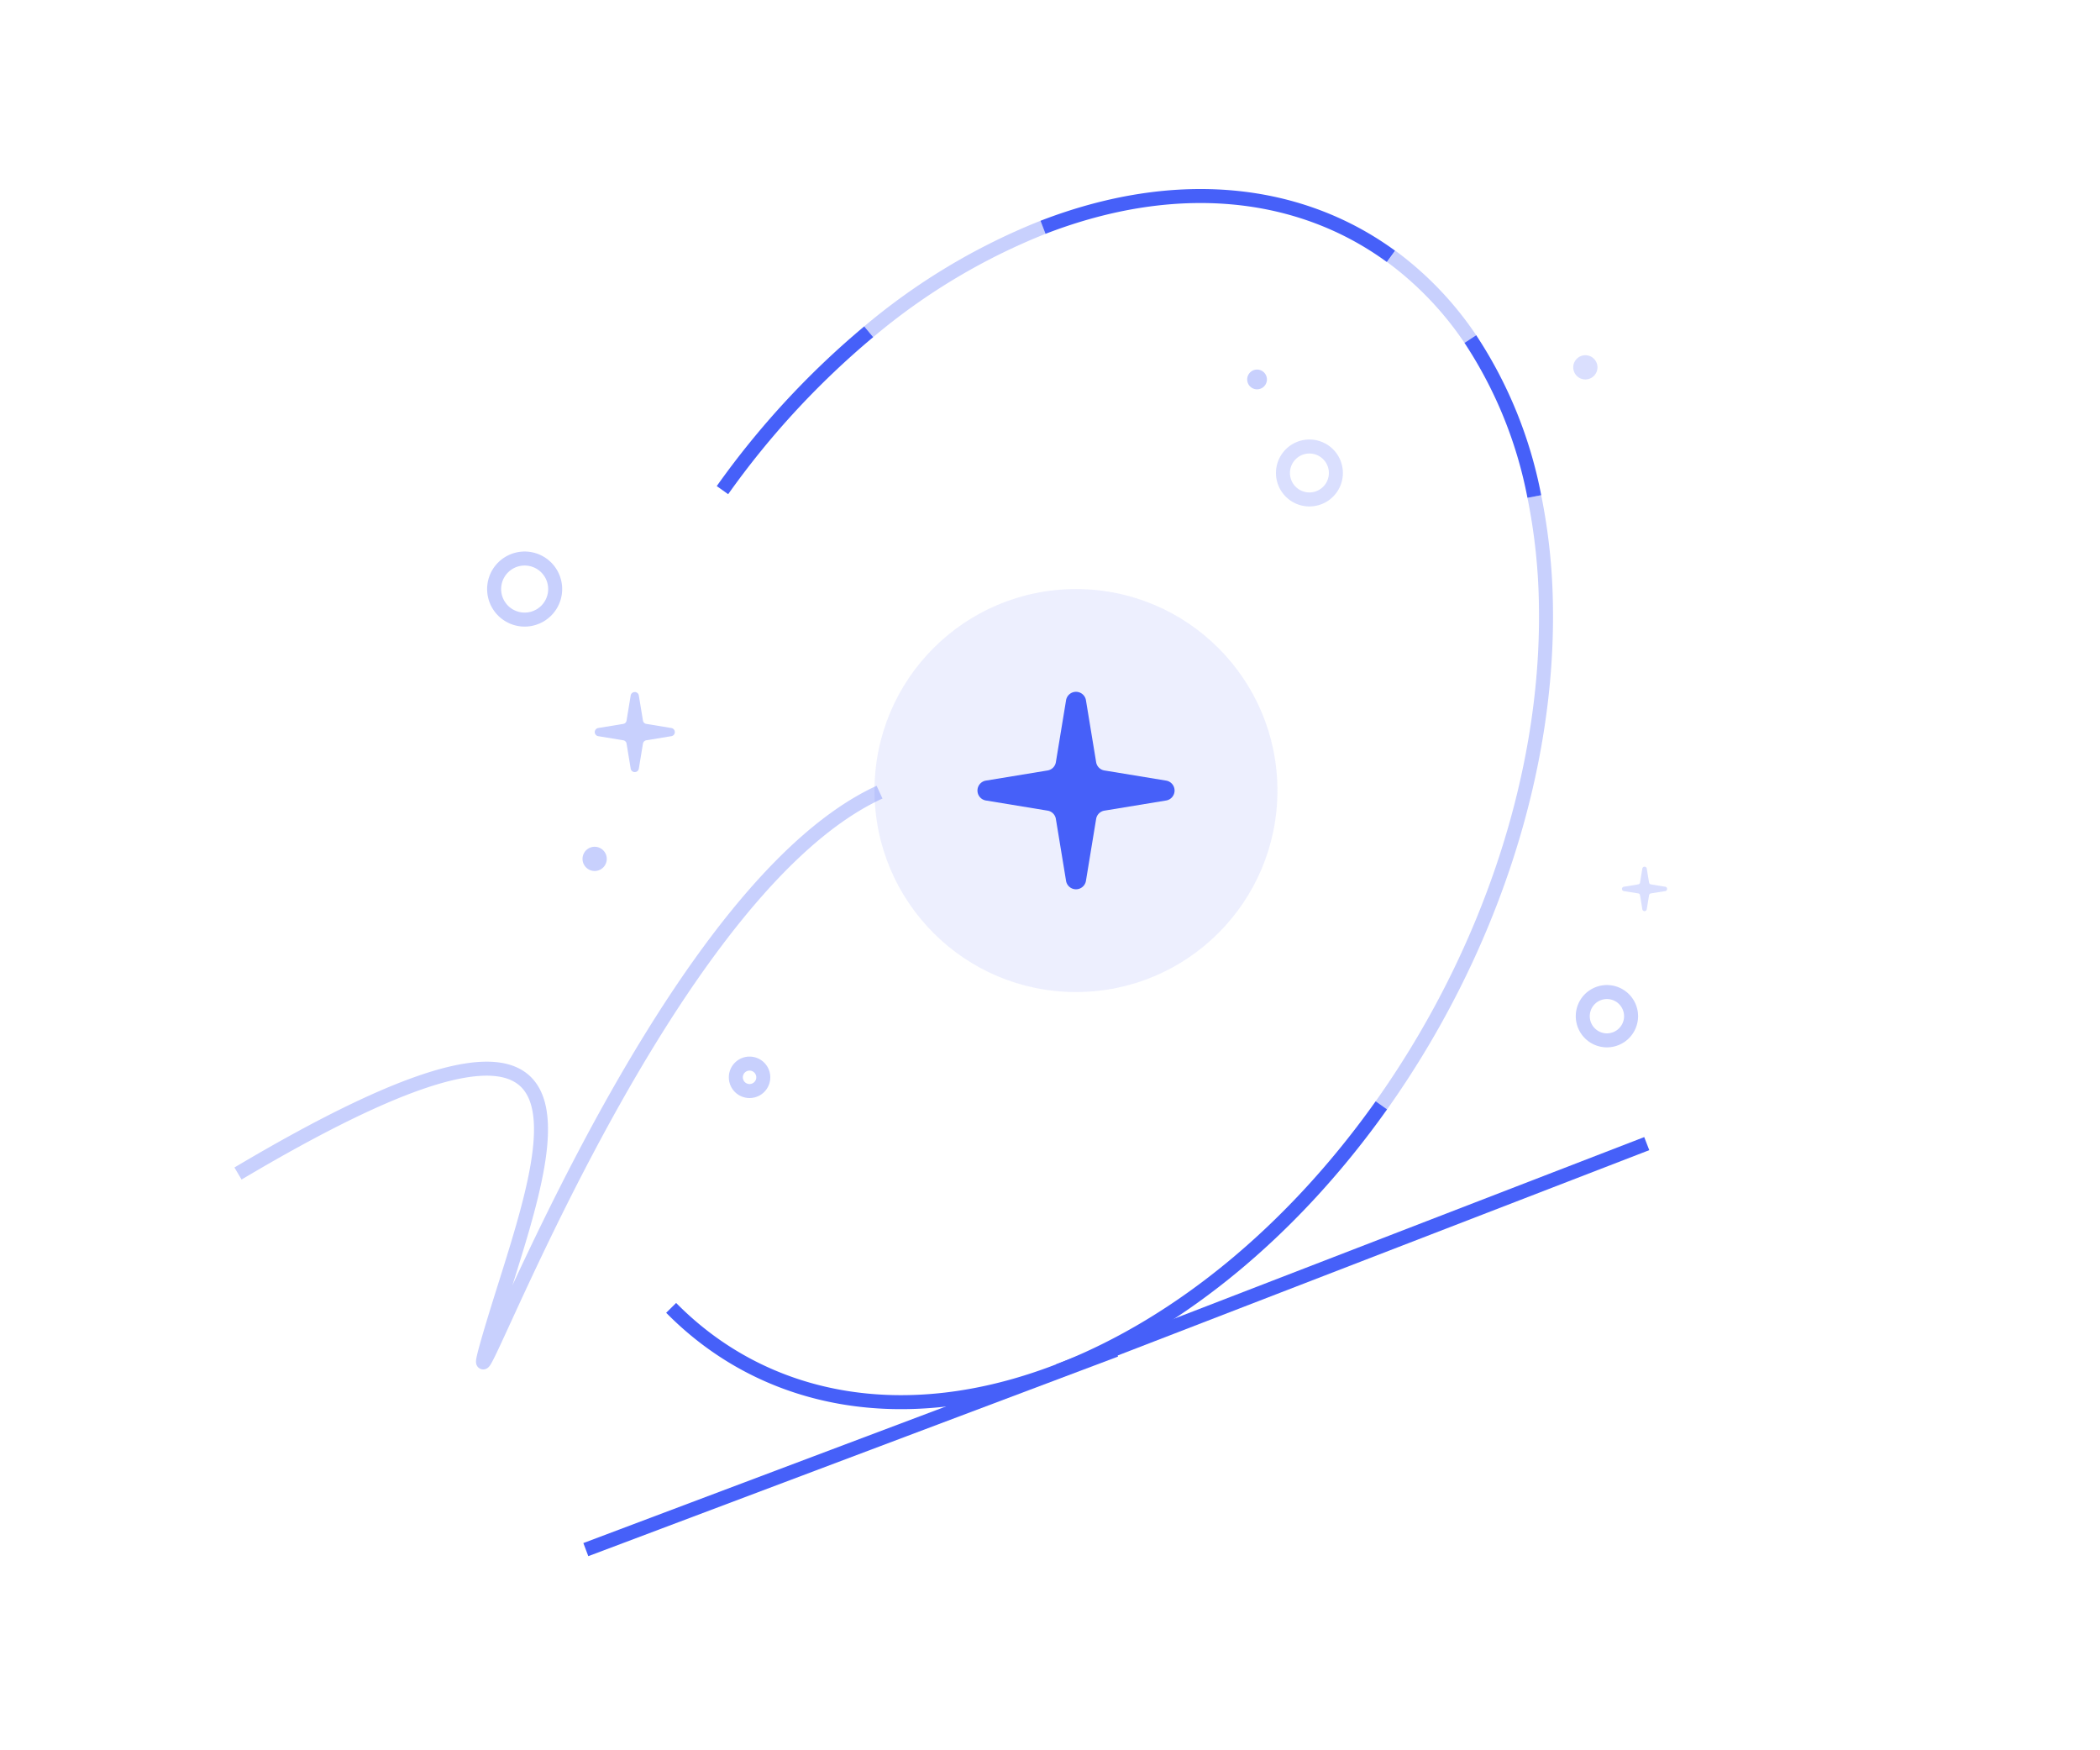 <svg width="300" height="250" fill="none" xmlns="http://www.w3.org/2000/svg"><path fill-rule="evenodd" clip-rule="evenodd" d="M150.88 194.875c17.516-6.774 33.48-20.437 45.644-37.576l1.631 1.158c-12.336 17.381-28.591 31.338-46.554 38.284h-.001c-22.501 8.69-42.9 4.506-56.432-9.231l1.424-1.404c12.888 13.083 32.409 17.219 54.288 8.769zm67.328-123.769a60.987 60.987 0 0 0-8.993-22.127l1.67-1.102a62.997 62.997 0 0 1 9.287 22.853l-1.964.376zm-20.088-33.68c-12.62-9.217-29.801-11.344-48.76-4.025l-.72-1.866c19.481-7.52 37.4-5.408 50.66 4.275l-1.18 1.616zm-73.379 10.729a119.126 119.126 0 0 0-20.716 22.432l-1.631-1.158a121.103 121.103 0 0 1 21.064-22.808l1.283 1.534z" fill="#4660F9"/><path fill-rule="evenodd" clip-rule="evenodd" d="m150.87 194.865 84.02-32.45.72 1.866-84.02 32.45-.72-1.866z" fill="#4660F9"/><path d="m155.14 125.788 1.45-8.81a1.434 1.434 0 0 1 1.18-1.19l8.82-1.45a1.439 1.439 0 0 0 0-2.84l-8.82-1.45a1.429 1.429 0 0 1-1.18-1.19l-1.45-8.81a1.44 1.44 0 0 0-2.85 0l-1.45 8.81a1.434 1.434 0 0 1-1.18 1.19l-8.82 1.45a1.438 1.438 0 0 0-1.201 1.42 1.439 1.439 0 0 0 1.201 1.42l8.82 1.45a1.429 1.429 0 0 1 1.18 1.19l1.45 8.81a1.437 1.437 0 0 0 1.425 1.233 1.442 1.442 0 0 0 1.425-1.233z" fill="#4660F9"/><path fill-rule="evenodd" clip-rule="evenodd" d="m83.337 220.402 75.68-28.51.705 1.872-75.68 28.51-.705-1.872z" fill="#4660F9"/><g opacity=".3" fill="#4660F9"><path fill-rule="evenodd" clip-rule="evenodd" d="M149.37 33.397a89.53 89.53 0 0 0-24.625 14.755l-1.29-1.528a91.55 91.55 0 0 1 25.175-15.085l.74 1.858zm70.48 53.43a82.993 82.993 0 0 0-1.64-15.711l1.96-.396a84.975 84.975 0 0 1 1.68 16.087c.333 24.863-8.882 50.775-23.694 71.65l-1.631-1.158c14.607-20.585 23.652-46.091 23.325-70.468v-.004zm-10.63-37.842a46.701 46.701 0 0 0-11.063-11.562l1.186-1.61a48.683 48.683 0 0 1 11.537 12.058l-1.66 1.114z"/><path d="m91.26 109.798.59-3.58a.585.585 0 0 1 .48-.48l3.59-.59a.588.588 0 0 0 .346-.957.588.588 0 0 0-.346-.203l-3.59-.59a.578.578 0 0 1-.48-.48l-.59-3.59a.59.59 0 0 0-1.16 0l-.59 3.59a.567.567 0 0 1-.48.48l-3.58.59a.588.588 0 0 0-.346.957c.088.106.21.178.346.203l3.58.59a.567.567 0 0 1 .48.48l.59 3.58a.592.592 0 0 0 .58.482.59.59 0 0 0 .58-.482z"/><path fill-rule="evenodd" clip-rule="evenodd" d="M229.56 142.698a2.45 2.45 0 1 0 0 4.9 2.45 2.45 0 0 0 0-4.9zm-4.45 2.45a4.45 4.45 0 1 1 8.9 0 4.45 4.45 0 0 1-8.9 0zm-118.03 7.77a.96.96 0 1 0 0 1.92.96.96 0 0 0 0-1.92zm-2.96.96a2.96 2.96 0 1 1 5.92 0 2.96 2.96 0 0 1-5.92 0zm-29.17-73.1a3.36 3.36 0 1 0 0 6.72 3.36 3.36 0 0 0 0-6.72zm-5.36 3.36a5.36 5.36 0 1 1 10.72 0 5.36 5.36 0 0 1-10.72 0z"/><path d="M84.95 124.408a1.73 1.73 0 1 0 0-3.46 1.73 1.73 0 0 0 0 3.46zm94.63-68.8a1.41 1.41 0 1 0 0-2.82 1.41 1.41 0 0 0 0 2.82z"/><path fill-rule="evenodd" clip-rule="evenodd" d="M68.03 194.137c.069-.446.268-1.229.577-2.329v-.002c.776-2.742 1.682-5.623 2.59-8.513l.32-1.018c1.017-3.237 2.018-6.468 2.841-9.549.823-3.083 1.46-5.987 1.751-8.567.294-2.593.23-4.78-.283-6.468-.501-1.647-1.419-2.796-2.89-3.439-1.52-.666-3.765-.848-7.006-.229-6.492 1.239-16.489 5.589-31.42 14.455l-1.02-1.72c14.954-8.879 25.207-13.39 32.065-14.7 3.433-.655 6.138-.534 8.183.361 2.096.917 3.361 2.585 4.001 4.69.628 2.066.664 4.566.358 7.275-.308 2.721-.972 5.733-1.807 8.858-.835 3.128-1.849 6.397-2.865 9.632l-.228.728c2.422-5.209 5.63-11.929 9.447-19.181 5.3-10.069 11.79-21.19 19.011-30.742 7.202-9.528 15.211-17.602 23.578-21.44l.834 1.818c-7.908 3.627-15.672 11.376-22.817 20.829-7.128 9.429-13.56 20.444-18.836 30.467-5.063 9.618-9.048 18.297-11.554 23.753l-.305.665c-.62 1.349-1.14 2.479-1.553 3.343-.401.84-.729 1.493-.954 1.84a1.947 1.947 0 0 1-.244.312 1.135 1.135 0 0 1-.322.231 1.028 1.028 0 0 1-1.439-.657 1.233 1.233 0 0 1-.045-.316 2.32 2.32 0 0 1 .032-.387z"/></g><g opacity=".2" fill="#4660F9"><path d="m235.25 129.878.33-2a.321.321 0 0 1 .26-.27l2-.32a.32.32 0 0 0 0-.64l-2-.33a.312.312 0 0 1-.26-.26l-.33-2a.32.32 0 0 0-.63 0l-.33 2a.312.312 0 0 1-.26.26l-2 .33a.32.32 0 0 0 0 .64l2 .32a.321.321 0 0 1 .26.27l.33 2a.32.32 0 0 0 .63 0z"/><path fill-rule="evenodd" clip-rule="evenodd" d="M187.06 64.778a2.78 2.78 0 1 0 0 5.56 2.78 2.78 0 0 0 0-5.56zm-4.78 2.78a4.78 4.78 0 1 1 9.56 0 4.78 4.78 0 0 1-9.56 0z"/><path d="M226.48 54.198a1.73 1.73 0 1 0 0-3.46 1.73 1.73 0 0 0 0 3.46z"/></g><path d="M153.71 141.698c15.895 0 28.78-12.885 28.78-28.78 0-15.895-12.885-28.78-28.78-28.78-15.895 0-28.78 12.885-28.78 28.78 0 15.895 12.885 28.78 28.78 28.78z" fill="#4660F9" opacity=".1"/></svg>